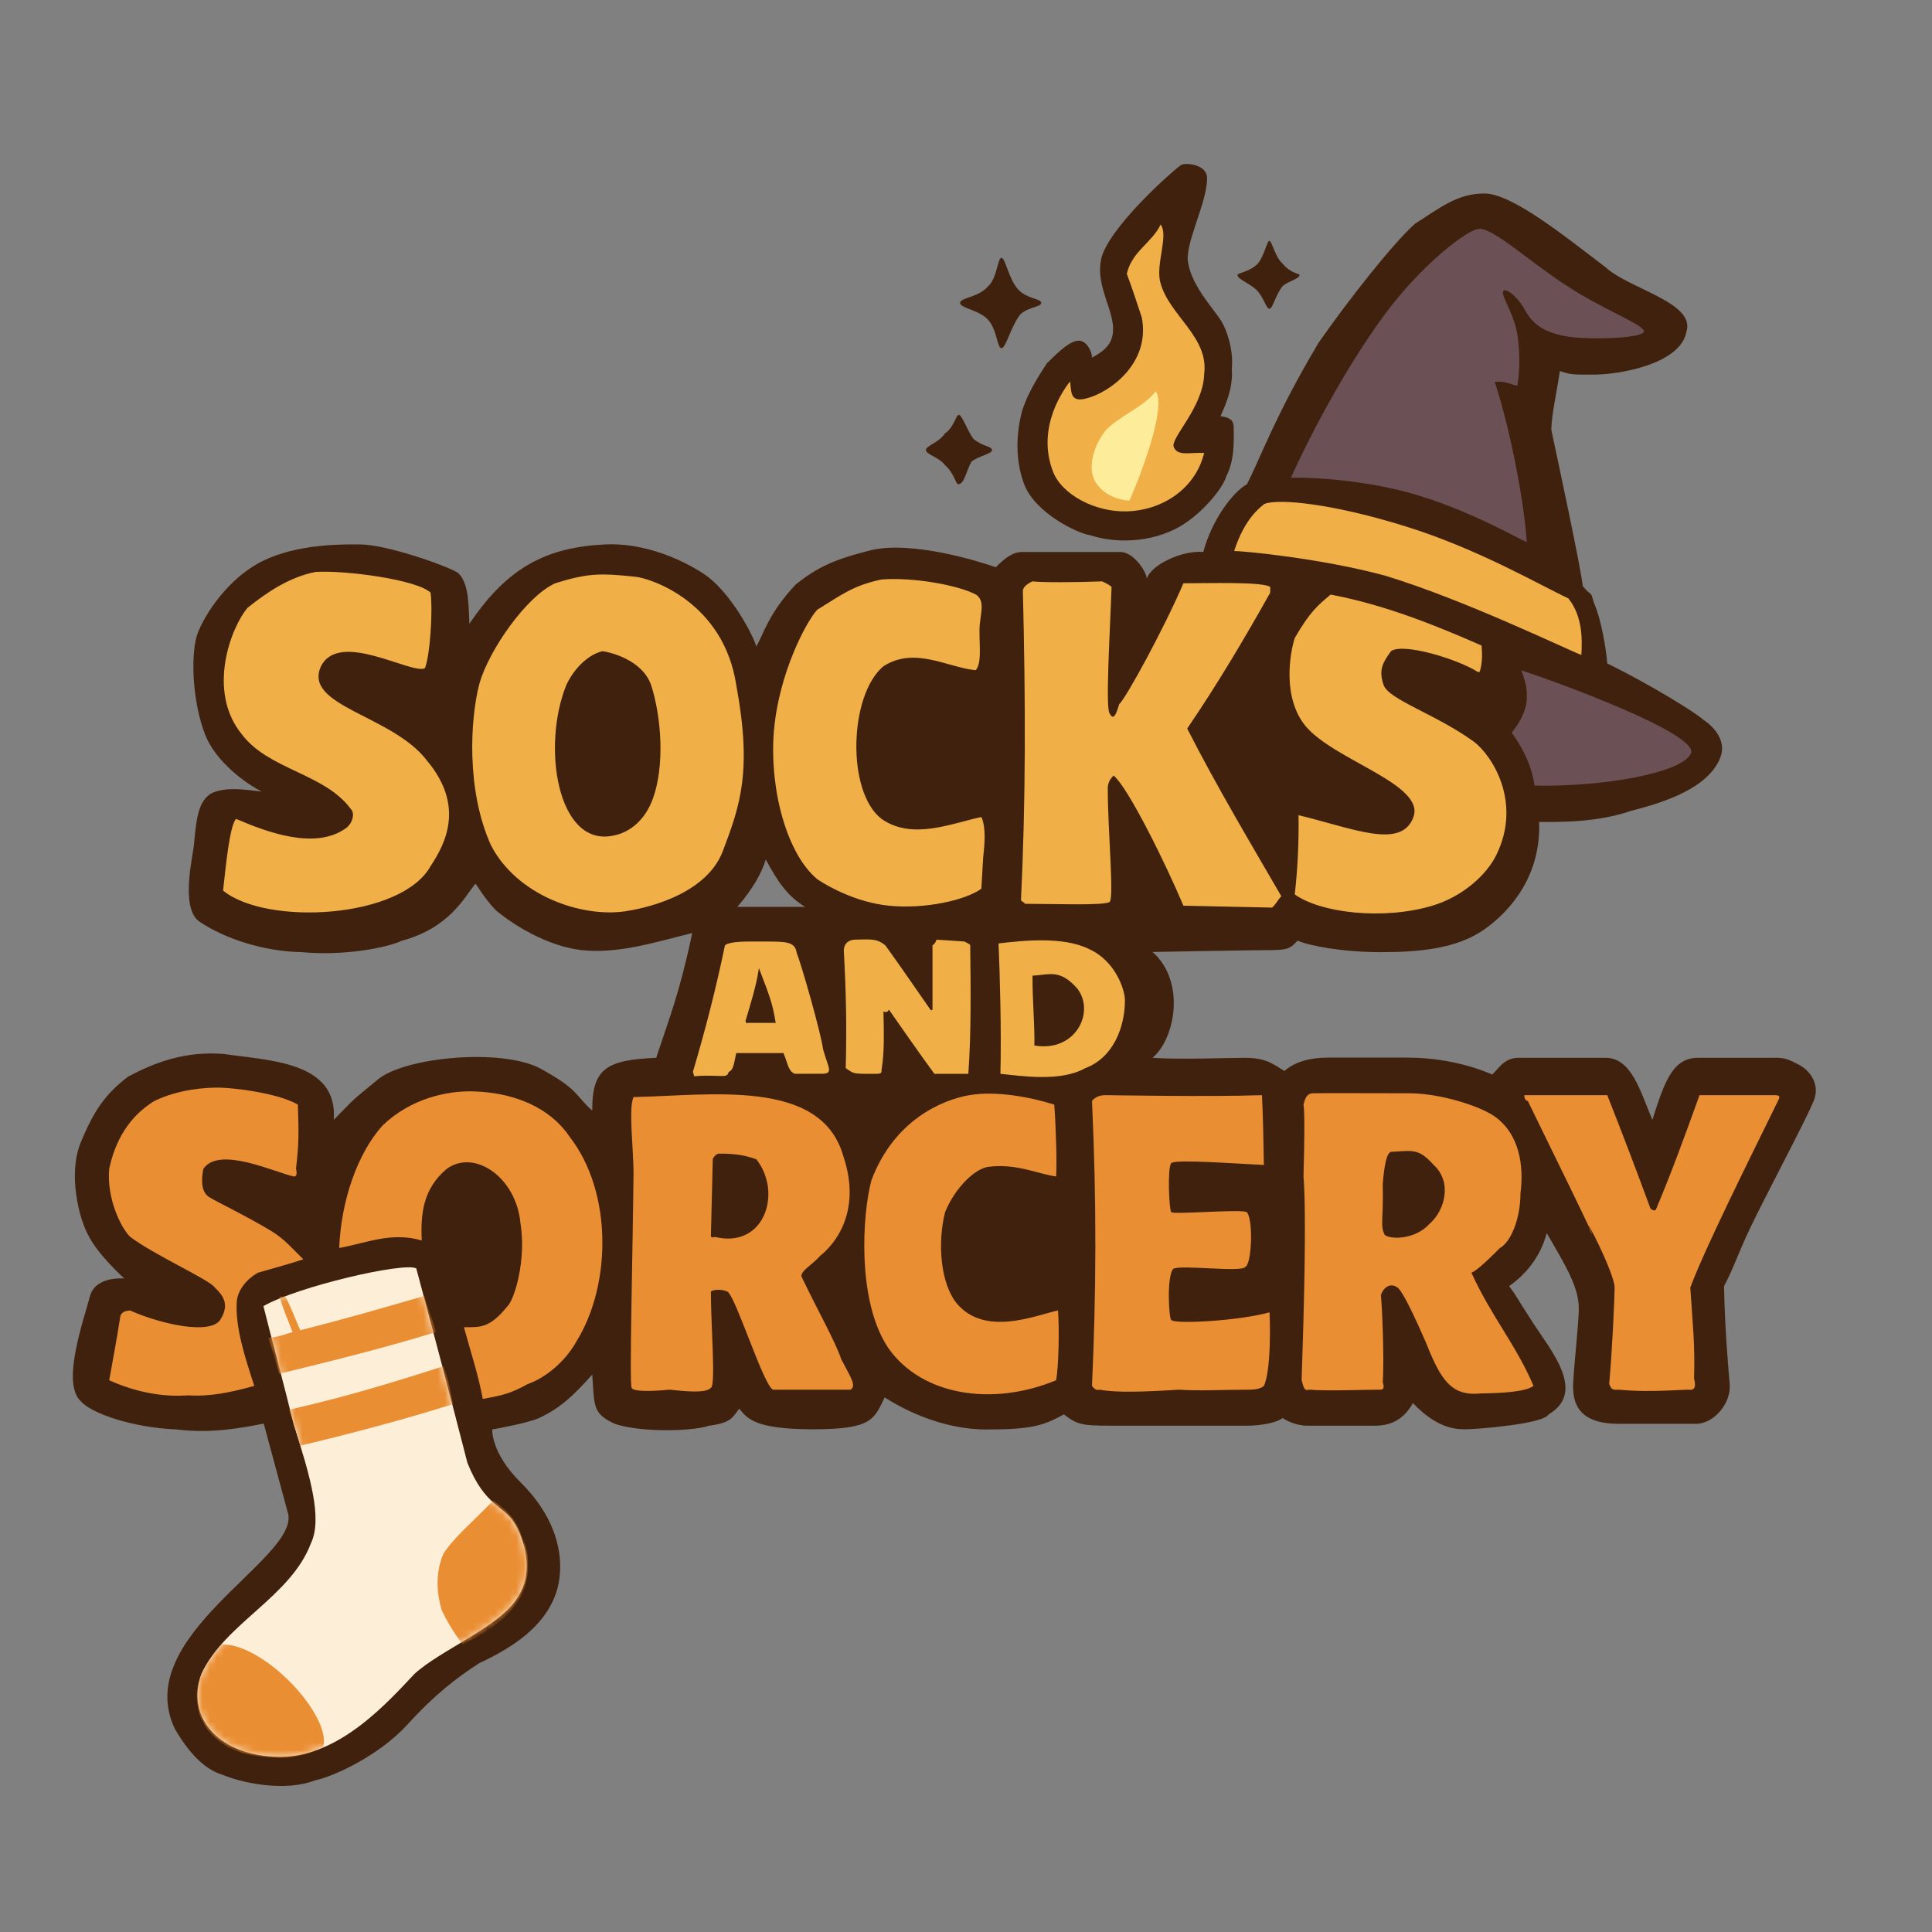 <?xml version="1.0" encoding="UTF-8" standalone="no"?>
<!-- Created with Inkscape (http://www.inkscape.org/) -->

<svg
   width="270.933mm"
   height="270.933mm"
   viewBox="0 0 270.933 270.933"
   version="1.1"
   id="svg1"
   xml:space="preserve"
   inkscape:version="1.3.2 (091e20e, 2023-11-25, custom)"
   sodipodi:docname="sas.svg"
   xmlns:inkscape="http://www.inkscape.org/namespaces/inkscape"
   xmlns:sodipodi="http://sodipodi.sourceforge.net/DTD/sodipodi-0.dtd"
   xmlns="http://www.w3.org/2000/svg"
   xmlns:svg="http://www.w3.org/2000/svg"><rect x="0" y="0" width="270.933" height="270.933" fill="#808080" stroke="none"/><sodipodi:namedview
     id="namedview1"
     pagecolor="#ffffff"
     bordercolor="#000000"
     borderopacity="0.25"
     inkscape:showpageshadow="2"
     inkscape:pageopacity="0.0"
     inkscape:pagecheckerboard="0"
     inkscape:deskcolor="#d1d1d1"
     inkscape:document-units="mm"
     inkscape:zoom="1.654314"
     inkscape:cx="371.45307"
     inkscape:cy="468.1699"
     inkscape:window-width="3840"
     inkscape:window-height="2071"
     inkscape:window-x="7671"
     inkscape:window-y="-9"
     inkscape:window-maximized="1"
     inkscape:current-layer="layer1" /><defs
     id="defs1"><mask
       maskUnits="userSpaceOnUse"
       id="mask6"><path
         fill-rule="evenodd"
         fill="#fceed7"
         d="m 58.373,177.869 c 2.646,9.85 4.763,17.878 7.17,27.252 2.438,6.122 5.029,5.925 6.588,8.44 1.295,2.088 2.882,6.682 0.529,10.345 -2.353,4.139 -10.924,7.483 -14.552,10.848 -3.628,3.841 -10.463,11.615 -18.785,11.615 -8.322,0 -13.37,-5.282 -11.086,-11.615 3.272,-7.093 12.48,-10.765 15.346,-18.283 1.686,-3.508 -0.093,-9.457 -2.381,-16.669 -1.509,-6.148 -3.321,-12.823 -4.26,-16.642 4.838,-2.757 19.642,-6.19 21.431,-5.292 z"
         id="path6"
         style="display:inline;stroke-width:0.265" /></mask></defs><g
     inkscape:label="Layer 1"
     inkscape:groupmode="layer"
     id="layer1"><path
       fill-rule="evenodd"
       fill="#40210d"
       d="m 165.572,23.166 c 0.564,-0.409 3.746,-0.19 3.704,1.879 -0.061,3.635 -3.222,9.221 -2.646,11.906 0.607,3.315 3.573,6.333 4.682,8.146 0.594,0.972 1.718,3.797 1.43,6.644 0.195,2.467 -0.711,4.702 -1.587,6.615 1.4,0.193 1.852,0.623 1.852,1.614 0,1.467 0.2,4.521 -1.058,6.853 -0.254,1.126 -2.538,4.402 -5.847,6.615 -3.545,2.37 -8.884,3.04 -13.229,1.614 -1.731,-0.235 -7.726,-3.097 -9.26,-7.17 -1.167,-3.097 -1.209,-6.825 -0.265,-10.292 0.931,-2.946 2.836,-5.647 3.466,-6.641 1.988,-2.003 3.386,-3.175 4.471,-3.175 1.086,0 1.868,1.521 1.852,2.381 1.037,-0.567 2.134,-1.27 2.646,-2.381 1.386,-3.343 -2.389,-7.16 -1.323,-11.615 1.164,-4.339 9.718,-11.981 11.113,-12.991 z m 42.598,3.969 c 3.831,0 11.072,5.846 16.96,10.319 3.247,3.042 12.632,4.954 11.377,9.022 -0.779,4.545 -9.33,6.059 -12.965,6.059 -3.159,0 -3.231,0.014 -4.789,-0.503 -0.437,2.894 -1.175,6.143 -1.205,8.241 0.94,4.433 4.168,19.434 4.407,21.922 1.485,1.75 0.988,0.409 1.587,2.381 1.028,2.322 1.713,6.561 1.852,8.467 5.778,2.813 12.367,6.856 13.494,7.911 1.603,1.055 3.243,3.028 2.355,5.292 -1.653,4.211 -7.659,6.237 -12.435,7.435 -4.777,1.674 -10.014,1.591 -12.965,1.587 0.254,7.366 -3.805,12.319 -7.673,15.055 -3.868,2.736 -9.147,3.201 -14.552,3.201 -5.405,0 -10.062,-0.906 -11.642,-1.614 -0.799,0.786 -1.048,1.323 -3.44,1.323 -2.392,0 -16.907,0.265 -16.907,0.265 4.713,4.187 3.15,12.185 0,14.843 3.903,0.277 10.302,0 12.965,0 3.139,0 4.104,1.028 5.53,1.852 1.38,-1.239 3.472,-1.879 6.112,-1.879 2.201,0 7.706,0 11.113,0 6.492,0 11.121,2.008 11.906,2.381 0.834,-0.726 1.611,-2.355 3.704,-2.355 2.569,0 8.979,0 12.171,0 3.668,0 4.872,4.631 6.588,8.705 1.627,-5.063 2.756,-8.705 6.376,-8.705 4.097,0 10.123,0 10.319,0 1.087,0 1.819,-0.122 3.44,0.767 2.097,0.89 3.56,3.203 2.355,5.583 -1.205,2.856 -6.759,13.278 -8.731,17.436 -1.973,4.158 -2.184,5.325 -3.704,8.229 0.082,5.494 0.584,11.506 0.794,13.758 0.21,2.729 -2.255,5.556 -4.736,5.556 -2.005,0 -5.937,0 -10.848,0 -4.434,0 -6.536,-1.779 -6.376,-5.556 0.16,-3.301 0.673,-7.207 0.794,-10.345 0.121,-3.138 -1.88,-6.329 -4.498,-10.848 -0.94,3.553 -3.121,5.919 -5.265,7.435 1.258,1.734 0.919,1.431 3.413,5.265 2.494,3.834 7.419,9.607 2.117,12.726 -0.702,1.364 -10.171,2.09 -11.642,2.09 -1.471,0 -4.048,-0.153 -7.382,-3.678 -1.185,2.092 -2.841,3.175 -5.318,3.175 -2.478,0 -7.34,0 -9.499,0 -1.682,0 -3.127,-0.83 -3.466,-1.085 -0.736,0.649 -2.99,1.085 -5.001,1.085 -1.535,0 -16.506,0 -19.076,0 -4.07,0 -4.739,-0.158 -6.588,-1.587 -2.897,1.585 -4.503,2.117 -10.874,2.117 -6.371,0 -11.854,-2.949 -14.261,-4.498 -1.512,3.091 -1.766,4.471 -10.081,4.471 -8.314,0 -9.203,-1.599 -10.319,-2.884 -0.917,1.158 -1.061,1.984 -4.207,2.381 -2.67,0.874 -9.961,0.9 -13.229,-0.265 -3.237,-1.438 -2.842,-2.639 -3.175,-6.906 -2.867,3.228 -4.639,4.767 -7.435,6.085 -1.548,0.729 -6.588,1.614 -6.588,1.614 0,0 -0.202,3.283 3.969,7.408 4.647,4.602 5.766,9.234 5.53,12.7 -0.47,7.621 -8.304,11.189 -11.377,12.7 -3.073,1.987 -6.224,4.395 -10.011,8.571 -3.787,4.176 -10.076,7.225 -12.981,7.833 -4.391,1.708 -10.575,0.241 -12.965,-0.794 -1.913,-0.558 -4.22,-2.228 -6.641,-6.376 -6.314,-12.999 17.088,-23.762 15.875,-30.136 -1.217,-4.535 -2.29,-8.476 -3.44,-12.726 -2.946,0.561 -7.285,1.439 -12.171,0.82 -6.035,-0.232 -11.955,-2.187 -13.494,-3.969 -2.785,-2.556 0.481,-11.555 1.323,-14.817 0.842,-2.786 4.789,-2.381 4.789,-2.381 0,0 -3.808,-3.435 -5.054,-6.085 -1.246,-2.175 -2.899,-8.525 -1.058,-12.991 1.84,-4.466 3.443,-6.802 6.641,-9.234 3.674,-1.955 7.911,-3.625 13.494,-3.175 6.059,0.926 15.982,0.977 15.346,9.234 3.481,-3.546 2.09,-2.264 6.059,-5.556 3.731,-3.292 17.66,-4.555 23.019,-1.587 5.358,2.967 4.681,3.612 7.17,5.847 -0.041,-6.009 2.119,-7.095 8.969,-7.408 1.836,-5.572 3.255,-8.983 5.054,-17.489 -5.013,1.218 -10.325,2.973 -15.61,2.381 -4.809,-0.591 -9.463,-3.528 -11.906,-5.556 -1.967,-2.029 -2.76,-3.881 -2.937,-3.704 -1.568,1.982 -3.647,6.161 -10.292,7.964 -2.063,0.971 -8.134,2.153 -14.023,1.587 -5.367,-0.087 -10.812,-1.908 -14.314,-4.26 -2.795,-1.877 -0.895,-9.388 -0.794,-10.821 0.357,-3.963 0.673,-6.07 2.408,-7.17 2.211,-1.101 5.56,-0.394 7.117,-0.265 -2.163,-1.047 -6.461,-4.168 -7.938,-7.938 -1.903,-4.857 -2.061,-11.638 -1.058,-14.287 1.003,-2.649 4.255,-7.668 8.996,-10.054 5.113,-2.573 11.833,-2.381 13.758,-2.381 3.71,0 12.267,3.017 13.758,3.995 1.491,1.454 1.456,4.122 1.587,7.144 5.346,-7.98 10.883,-10.753 19.076,-11.139 6.891,-0.305 12.941,3.455 14.374,4.548 3.25,2.479 6.219,7.891 6.792,9.766 0.961,-1.662 1.721,-4.682 5.556,-8.731 3.072,-2.413 5.347,-3.478 10.583,-4.789 5.712,-1.31 14.961,1.532 17.436,2.408 1.268,-1.276 2.383,-2.143 3.704,-2.143 1.321,0 12,0 13.758,0 1.758,0 3.542,2.484 3.731,3.731 0.528,-1.872 4.861,-3.993 7.911,-3.731 1.161,-4.374 4.036,-8.329 6.112,-9.499 1.903,-3.653 3.944,-9.605 10.054,-19.844 4.329,-6.206 10.501,-13.989 13.494,-16.669 3.469,-2.203 5.932,-4.26 9.763,-4.26 z m -30.163,6.641 c 0.361,0 0.806,2.303 1.852,3.175 1.019,1.319 2.381,1.441 2.381,1.587 0,0.586 -1.501,0.839 -2.381,1.587 -1.09,1.459 -1.376,3.175 -1.852,3.175 -0.411,0 -0.734,-1.386 -1.587,-2.408 -0.932,-1.117 -2.884,-1.656 -2.884,-2.355 0,-0.223 1.934,-0.497 2.884,-1.614 0.869,-1.021 1.247,-3.149 1.587,-3.149 z m -37.571,2.381 c 0.563,0 1.033,3.062 2.381,4.471 1.271,1.33 3.201,1.231 3.201,1.852 0,0.589 -1.761,0.522 -2.937,1.614 -1.381,1.8 -2.012,4.736 -2.646,4.736 -0.587,0 -0.609,-2.568 -1.852,-3.969 -1.242,-1.4 -3.942,-1.633 -3.942,-2.381 0,-0.768 2.65,-0.758 3.942,-2.355 1.226,-1.051 1.32,-3.969 1.852,-3.969 z m -5.971,22.013 c 0.437,0 1.215,2.261 2.028,3.36 1.292,1.102 2.619,1.042 2.619,1.587 0,0.527 -1.713,0.761 -2.884,1.614 -0.759,1.404 -0.998,3.175 -1.852,3.175 -0.348,0 -0.584,-1.59 -1.852,-2.672 -0.825,-1.117 -2.672,-1.5 -2.672,-2.117 0,-0.646 1.789,-0.986 2.672,-2.355 1.226,-0.757 1.53,-2.593 1.94,-2.593 z m -31.071,69.004 c 2.098,-2.393 3.446,-4.776 3.995,-6.641 1.595,2.991 3.055,5.188 5.53,6.641 -1.322,0 -8.277,0 -9.525,0 z"
       id="path1"
       style="stroke-width:0.265" /><path
       fill-rule="evenodd"
       fill="#f0af47"
       d="m 162.756,31.495 c 1.187,1.518 -0.79,5.722 0,8.229 1.235,4.528 6.778,7.526 6.112,12.7 -0.12,4.77 -4.834,9.048 -4.26,10.292 0.575,1.244 1.976,0.742 4.26,0.794 -1.273,5.192 -6.062,8.075 -10.848,8.202 -4.418,0.13 -9.096,-2.331 -10.345,-5.556 -2.469,-6.377 1.738,-11.835 2.381,-12.674 0.22,1.246 -0.136,3.121 2.408,2.355 3.02,-0.766 8.943,-4.84 7.646,-11.351 -0.617,-1.79 -1.235,-3.819 -2.09,-6.085 0.675,-3.109 3.554,-4.387 4.736,-6.906 z M 44.249,80.205 c 4.147,-0.26 14.207,1.065 16.14,2.91 0.323,2.868 -0.096,8.817 -0.794,10.583 -1.825,0.972 -12.008,-5.394 -14.579,-0.265 -2.571,5.606 9.976,6.837 14.843,13.203 5.343,6.366 2.635,11.636 0.529,14.817 -4.114,7.414 -23.035,8.391 -29.104,3.44 0.344,-3.033 0.902,-9.162 1.826,-10.054 4.273,1.826 11.043,4.407 15.372,1.323 1.004,-0.699 1.278,-2.141 0.767,-2.646 -3.663,-5.067 -11.595,-5.543 -15.346,-10.557 -4.932,-6.041 -1.508,-15.008 0.82,-17.727 2.804,-2.242 5.854,-4.291 9.525,-5.027 z m 44.834,0.67 c 2.288,0.24 12.404,3.615 14.168,15.205 2.241,12.066 0.548,16.84 -1.879,23.257 -2.461,6.508 -11.783,8.187 -13.758,8.467 -6.133,0.868 -15.109,-2.221 -18.759,-9.26 -3.459,-7.628 -2.959,-17.608 -1.614,-22.728 1.345,-4.643 6.529,-12.143 10.61,-14.023 4.557,-1.404 6.199,-1.444 11.232,-0.917 z m 34.541,0.388 c 4.378,-0.348 10.752,0.783 13.229,2.117 1.456,0.943 0.5,2.922 0.503,5.027 0.002,2.455 0.302,4.545 -0.503,5.556 0.15,0 0.062,0 -0.265,0 -3.976,-0.502 -8.417,-3.287 -12.7,-0.529 -4.782,3.957 -5.244,17.55 -0.265,21.405 4.325,3.02 9.762,0.627 13.996,-0.265 0.671,1.379 0.465,3.858 0.265,5.556 -0.088,1.499 -0.176,2.999 -0.265,4.498 -2.133,1.573 -7.823,2.899 -12.965,2.381 -4.34,-0.437 -8.24,-2.496 -10.028,-3.704 -4.242,-3.491 -6.721,-12.463 -6.112,-20.611 0.657,-8.296 4.654,-15.711 6.112,-17.198 3.506,-2.169 5.094,-3.409 8.996,-4.233 z m 21.167,0.265 c 1.203,0.164 6.148,0.15 9.763,0 0.59,0.244 1.278,0.668 1.323,0.794 -0.22,6.488 -0.871,16.994 -0.265,17.727 0.606,1.21 1.016,-0.253 1.349,-1.323 0.81,-0.594 6.218,-10.45 8.996,-16.933 3.65,0 11.269,-0.236 12.171,0.529 0,0.265 0,0.767 0,0.794 -3.642,6.499 -7.523,13.027 -11.642,19.05 4.113,8.079 9.042,16.339 13.203,23.521 -0.353,0.291 -0.706,1.058 -1.296,1.587 -3.907,-0.088 -8.053,-0.176 -12.435,-0.265 -2.42,-5.742 -7.714,-16.53 -9.79,-18.256 -0.385,0.377 -0.828,0.918 -0.82,1.852 0,5.82 0.904,15.284 0.265,15.875 -0.74,0.542 -7.762,0.265 -11.88,0.265 -0.026,-0.176 -0.529,-0.353 -0.556,-0.529 0.67,-13.994 0.66,-27.389 0.265,-43.365 0,-0.492 0.623,-1.011 1.349,-1.323 z m 41.804,1.852 c 7.774,1.449 15.215,4.53 21.167,7.144 0.15,1.473 0.062,2.708 -0.265,3.704 0.15,0 0.062,0 -0.265,0 -2.721,-1.766 -10.472,-4.148 -12.171,-2.91 -1.222,1.713 -1.725,2.628 -1.042,4.712 0.683,2.084 7.315,4.09 12.684,7.988 2.538,1.935 6.755,8.448 3.149,15.849 -1.378,2.829 -4.741,5.871 -8.996,7.144 -6.875,2.056 -15.663,1.018 -19.288,-1.587 0.415,-3.616 0.591,-7.497 0.529,-11.113 7.785,1.901 14.45,4.851 16.113,0.265 1.663,-4.587 -10.943,-7.889 -15.055,-12.674 -3.377,-4.004 -2.273,-10.295 -1.587,-12.435 2.151,-3.702 3.21,-4.555 5.027,-6.085 z m -102.129,7.938 c -2.12,0.538 -4.038,2.56 -5.054,4.763 -3.44,8.507 -1.29,22.502 6.376,21.14 2.65,-0.415 4.758,-2.371 5.794,-5.292 1.621,-4.568 1.206,-11.19 -0.265,-15.849 -1.276,-3.597 -5.799,-4.628 -6.853,-4.763 z m 35.454,40.455 c 2.671,-0.091 3.127,-0.059 4.233,0.794 2.178,2.998 4.383,6.262 6.324,9.022 0.176,0.15 0.353,0.062 0.291,-0.265 0,-2.76 0,-5.759 0,-8.758 0.415,-0.265 0.591,-0.767 0.529,-0.794 1.323,0.088 2.884,0.176 3.969,0.265 0.265,0.176 0.767,0.353 0.794,0.529 0.062,6.085 0.15,12.171 -0.265,18.018 -1.463,0 -3.025,0 -4.762,0 -1.966,-2.672 -4.172,-5.848 -6.376,-8.996 -0.176,0.326 -0.353,0.415 -0.767,0.265 0.062,3.148 0.15,5.53 -0.265,8.202 0.006,0.618 -0.105,0.529 -2.143,0.529 -2.038,0 -1.883,-0.156 -2.884,-0.794 0.15,-5.758 0.062,-10.434 -0.265,-16.431 0,-1.253 0.931,-1.587 1.587,-1.587 z m 37.835,8.493 c 0,3.822 -1.664,8.07 -5.556,9.525 -3.476,1.959 -8.965,1.095 -11.906,0.794 0.15,-6.023 -0.077,-14.068 -0.265,-18.283 3.087,-0.366 9.039,-1.062 12.7,0.794 3.675,1.635 5.027,5.699 5.027,7.17 z m -50.535,-8.229 c 2.911,0 4.306,-0.025 4.498,1.587 0.669,1.613 3.425,11.289 3.704,13.52 0.756,2.707 1.542,3.44 -0.265,3.44 -0.996,0 -2.232,0 -3.704,0 -0.935,-0.411 -0.925,-1.335 -1.587,-2.91 -1.966,0 -4.172,0 -6.615,0 -0.354,1.464 -0.339,2.325 -1.058,2.646 -0.243,0.797 -0.513,0.529 -3.175,0.529 -2.186,0 -1.482,0.381 -1.852,-0.529 1.737,-5.847 3.237,-11.669 4.498,-17.754 0.802,-0.621 3.121,-0.529 5.556,-0.529 z m -0.794,3.731 c -0.379,2.619 -1.261,5.265 -1.879,7.408 0.088,0.326 0.176,0.415 0.265,0.265 1.085,0 2.646,0 3.969,0 -0.443,-2.629 -0.693,-3.382 -2.355,-7.673 z m 38.365,1.058 c 0,3.873 0.326,6.853 0.265,9.79 5.724,0.987 8.538,-4.593 6.059,-7.938 -2.479,-2.868 -4.023,-1.958 -6.324,-1.852 z m 28.284,-59.558 c 1.047,-3.238 2.504,-5.294 4.26,-6.615 2.128,-0.766 9.623,-0.002 19.817,3.175 10.179,3.173 18.868,8.262 22.781,10.081 2.033,2.528 1.956,5.845 1.826,7.938 -2.148,-0.814 -16.34,-7.719 -27.49,-11.113 -9.253,-2.506 -20.197,-3.469 -21.193,-3.466 z"
       id="path1-1"
       style="stroke-width:0.265" /><path
       fill-rule="evenodd"
       fill="#6b5055"
       d="m 207.495,32.087 c 2.085,0 7.453,4.965 12.197,7.964 4.786,3.192 10.481,5.33 10.834,6.334 0.387,1.102 -7.966,1.312 -10.86,0.783 -2.894,-0.528 -4.596,-1.478 -5.821,-3.704 -1.225,-2.226 -3.116,-3.369 -3.087,-2.434 0.029,0.944 1.611,3.195 2.029,5.873 0.418,2.678 0.316,5.413 0,7.17 -0.97,-0.115 -1.534,-0.676 -3.177,-0.523 1.943,5.813 4.07,16.077 4.5,22.483 -0.909,-0.349 -8.408,-4.697 -16.404,-6.906 -7.355,-2.031 -15.226,-2.229 -16.669,-2.117 0.872,-2.09 6.427,-13.85 13.229,-23.019 5.033,-6.784 11.533,-11.906 13.229,-11.906 z m 5.847,61.913 c 4.717,1.537 24.929,8.885 23.786,11.642 -1.142,2.757 -12.449,4.743 -21.934,4.524 -0.449,-3.017 -1.689,-5.285 -3.201,-7.435 0.742,-0.899 2.053,-2.787 2.117,-4.736 0.058,-1.298 -0.106,-2.206 -0.767,-3.995 z"
       id="path1-2"
       style="stroke-width:0.265" /><path
       fill-rule="evenodd"
       fill="#fded9b"
       d="m 162.08,54.867 c 1.617,2.425 -2.597,12.929 -3.704,15.346 -2.441,-0.165 -5.168,-1.68 -5.292,-4.498 -0.055,-1.257 0.4,-3.468 2.117,-5.53 2.134,-2.029 5.331,-3.238 6.879,-5.318 z"
       id="path1-11"
       style="stroke-width:0.265" /><path
       fill-rule="evenodd"
       fill="#ea8e34"
       d="m 30.633,152.52 c 1.788,0 8.184,0.682 11.139,2.381 0.133,4.081 0.15,5.557 -0.265,8.996 0.165,0.658 0.107,1.096 -0.291,1.085 -2.55,-0.517 -10.522,-4.353 -12.7,-1.058 -0.176,0.855 -0.527,3.093 0.794,3.942 0.846,0.545 5.315,2.698 8.731,4.763 1.912,1.155 3.057,2.589 4.498,3.969 -1.427,0.496 -4.5,1.339 -6.35,1.879 -1.85,1.016 -2.901,2.686 -2.988,4.09 -0.225,3.592 1.173,7.835 2.459,11.785 -3.124,0.856 -6.118,1.532 -9.26,1.323 -3.678,0.273 -7.488,-0.486 -11.086,-2.117 0.529,-3.025 1.032,-5.495 1.561,-8.996 0.204,-0.635 0.803,-0.74 1.349,-0.794 4.455,1.985 11.31,3.448 12.674,1.296 1.364,-2.152 0.349,-3.442 -0.767,-4.498 -0.64,-1.056 -8.647,-4.638 -11.906,-7.144 -1.29,-1.268 -3.298,-5.444 -2.91,-9.525 0.85,-3.987 2.814,-7.339 6.324,-9.499 3.51,-1.683 7.208,-1.879 8.996,-1.879 z m 16.933,22.49 c 0.268,-6.584 2.543,-13.291 6.112,-17.198 3.923,-3.782 9.086,-4.872 12.674,-4.763 7.294,0.224 11.487,3.303 13.52,6.35 6.112,7.878 5.803,20.837 1.032,28.601 -1.673,3.045 -4.485,5.244 -6.879,6.085 -2.394,1.318 -3.494,1.586 -6.324,2.09 -0.556,-3.087 -1.654,-6.475 -2.646,-10.054 2.227,-0.014 3.535,0.217 6.059,-2.884 1.05,-0.954 2.7,-6.574 1.879,-11.642 -0.58,-6.535 -6.485,-10.481 -10.319,-7.699 -3.357,2.781 -3.707,6.37 -3.532,10.059 -4.338,-1.248 -7.679,0.364 -11.576,1.054 z m 88.371,-21.431 c 3.793,-0.652 8.716,0.31 11.906,1.323 0.221,2.801 0.387,7.99 0.265,10.081 -2.605,-0.361 -5.64,-1.871 -9.525,-1.349 -1.833,0.246 -4.631,2.864 -6.059,6.376 -1.094,4.437 -0.596,9.944 1.587,12.7 3.962,4.842 11.18,1.721 14.261,1.058 0.193,2.451 0.095,7.813 -0.265,9.79 -8.997,3.732 -18.885,2.119 -23.521,-4.498 -4.457,-6.571 -3.662,-18.824 -2.381,-23.548 3.179,-8.449 9.939,-11.28 13.732,-11.933 z m 48.181,-0.265 c 1.172,-0.04 9.056,0 13.467,0 4.412,0 9.861,1.785 11.906,3.175 3.646,2.479 4.224,7.111 3.731,10.848 -0.017,3.737 -1.41,6.886 -2.91,7.699 -2.349,2.393 -3.553,3.32 -3.969,3.44 2.794,6.146 6.275,10.125 8.705,15.875 -0.176,0 -0.444,0.988 -7.408,1.058 -4.073,0.419 -5.595,-1.849 -7.673,-7.144 -1.534,-3.496 -3.149,-6.983 -3.942,-7.673 -1.068,-0.825 -2.052,0.016 -2.381,1.032 0.147,1.016 0.499,8.807 0.265,12.197 0.239,0.771 0.127,1.04 -0.291,1.058 -2.624,0 -7.283,0.216 -10.054,0 -0.695,0.244 -0.747,-0.384 -1.032,-1.323 0.326,-9.639 0.691,-23.099 0.265,-28.601 0.103,-3.943 0.2,-8.874 0,-10.054 0.276,-1.18 0.627,-1.547 1.323,-1.587 z m 41.275,0.265 c 2.09,5.291 4.207,10.848 6.059,15.901 0.454,0.395 0.762,0.301 0.82,0 2.178,-5.141 4.119,-10.522 6.059,-15.901 3.792,0 7.056,0 10.61,0 0.845,0 0.529,0.441 0.529,0.529 -4.167,8.496 -10.418,21.024 -12.435,26.458 0.326,4.938 0.679,8.026 0.529,12.726 0.219,0.931 0.291,1.758 -0.82,1.587 -3.527,0.15 -6.262,0.326 -9.79,0 -1.128,0.132 -1.032,-0.379 -1.296,-0.794 0.415,-4.436 0.743,-11.58 0.767,-13.52 0.024,-1.94 -4.666,-11.096 -3.413,-7.938 1.729,3.158 -6.122,-12.824 -8.758,-18.23 -0.476,-0.069 -0.477,-0.608 -0.503,-0.82 5.817,0 7.364,0 11.642,0 z m -136.551,0.265 c 10.71,-0.201 26.245,-2.691 29.395,8.202 2.812,8.275 -1.63,12.804 -3.175,14.023 -1.273,1.41 -2.744,2.104 -2.672,2.937 2.376,4.968 4.764,9.125 5.583,11.615 1.295,2.49 2.19,3.709 1.296,4.26 -3.743,0 -6.807,0 -10.821,0 -1.248,-0.205 -5.138,-12.69 -6.39,-13.726 -0.883,-0.429 -2.037,-0.316 -2.368,-0.033 0,4.824 0.71,13.171 0,13.494 -0.71,0.799 -3.469,0.504 -5.794,0.265 -2.471,0.236 -5.122,0.308 -5.318,-0.265 -0.347,-0.354 0.176,-19.783 0.265,-30.163 -0.002,-3.274 -0.729,-9.051 0,-10.61 z m 66.146,-0.265 c 1.07,0 14.502,0.259 21.987,0 0.15,3.175 0.211,6.62 0.265,9.79 -3.699,-0.166 -12.444,-0.83 -12.991,-0.265 -0.547,0.566 -0.318,6.502 0,6.879 0.318,0.377 10.185,-0.492 10.61,0.026 0.901,0.994 0.707,7.372 -0.265,7.673 -0.496,0.778 -9.156,-0.371 -10.081,0.265 -0.924,1.112 -0.596,6.97 -0.265,7.144 0.332,0.65 9.559,0.136 13.785,-1.058 0.174,4.228 -0.035,8.728 -0.794,10.319 -0.487,0.402 -1.177,0.529 -2.117,0.529 -3.835,0 -6.584,0.199 -9.79,0 -4.864,0.306 -8.848,0.442 -11.113,0 -0.509,0.163 -0.853,-0.212 -1.085,-0.529 0.593,-13.068 0.665,-25.674 0,-39.952 0.247,-0.327 0.782,-0.82 1.852,-0.82 z m 40.217,7.938 c -0.265,0.026 -0.936,-0.084 -1.296,4.524 0.116,5.085 -0.396,5.761 0.265,7.117 0.68,0.667 4.242,0.76 6.324,-1.561 2.153,-1.916 3.169,-5.835 0.556,-8.229 -2.138,-2.393 -2.976,-1.977 -5.847,-1.852 z m -94.456,0.265 c -0.265,0.026 -0.767,0.529 -0.794,0.794 -0.088,3.616 -0.176,7.232 -0.265,10.848 0.176,0.088 0.353,0.176 0.529,0.026 7.02,1.728 9.518,-6.243 5.847,-10.874 -1.353,-0.503 -2.866,-0.822 -5.318,-0.794 z"
       id="path1-89"
       style="stroke-width:0.265" /><path
       fill-rule="evenodd"
       fill="#fceed7"
       d="m 58.373,177.869 c 2.646,9.85 4.763,17.878 7.17,27.252 2.438,6.122 5.029,5.925 6.588,8.44 1.295,2.088 2.882,6.682 0.529,10.345 -2.353,4.139 -10.924,7.483 -14.552,10.848 -3.628,3.841 -10.463,11.615 -18.785,11.615 -8.322,0 -13.37,-5.282 -11.086,-11.615 3.272,-7.093 12.48,-10.765 15.346,-18.283 1.686,-3.508 -0.093,-9.457 -2.381,-16.669 -1.509,-6.148 -3.321,-12.823 -4.26,-16.642 4.838,-2.757 19.642,-6.19 21.431,-5.292 z"
       id="path1-0"
       style="stroke-width:0.265" /><path
       fill-rule="evenodd"
       fill="#ea8e34"
       d="m 39.986,181.736 c 0.866,1.681 1.49,3.363 2.115,4.806 5.8,-1.443 11.602,-3.124 17.402,-4.806 0.65,2.451 0.883,2.082 1.606,5.071 -7.05,2.186 -14.904,4.133 -21.954,5.841 -0.446,-1.443 -0.893,-3.124 -1.58,-5.045 1.222,-0.027 2.472,-0.531 3.454,-0.797 -0.535,-1.443 -1.312,-3.124 -1.847,-5.045 0.268,0.151 0.776,0.062 0.803,-0.027 z m 22.221,9.85 c 0.722,2.065 1.057,3.637 1.339,5.31 -6.898,2.186 -14.306,4.133 -21.445,5.841 -0.446,-1.443 -0.893,-3.124 -1.58,-5.045 4.638,-1.06 10.43,-2.463 21.686,-6.107 z m 6.961,18.851 c 2.853,1.96 3.631,3.441 4.284,6.107 0.27,0.333 -0.843,-3.456 0.324,0.519 0.541,1.843 0.403,5.336 -1.154,7.446 -1.801,2.957 -4.986,4.76 -7.737,6.08 -0.027,-0.177 -1.271,-1.35 -2.945,-4.779 -0.576,-1.954 -1.044,-5.054 0.268,-7.965 1.413,-2.198 3.926,-4.291 6.961,-7.408 z m -38.044,20.152 c 6.118,-0.004 15.33,10.012 14.216,14.364 -3.212,1.816 -6.578,1.723 -9.397,1.301 -4.768,-0.714 -7.829,-3.529 -8.3,-7.434 -0.281,-2.334 0.395,-4.896 3.48,-8.231 z"
       id="path1-8"
       style="display:inline;stroke-width:0.267"
       mask="url(#mask6)" /></g></svg>

